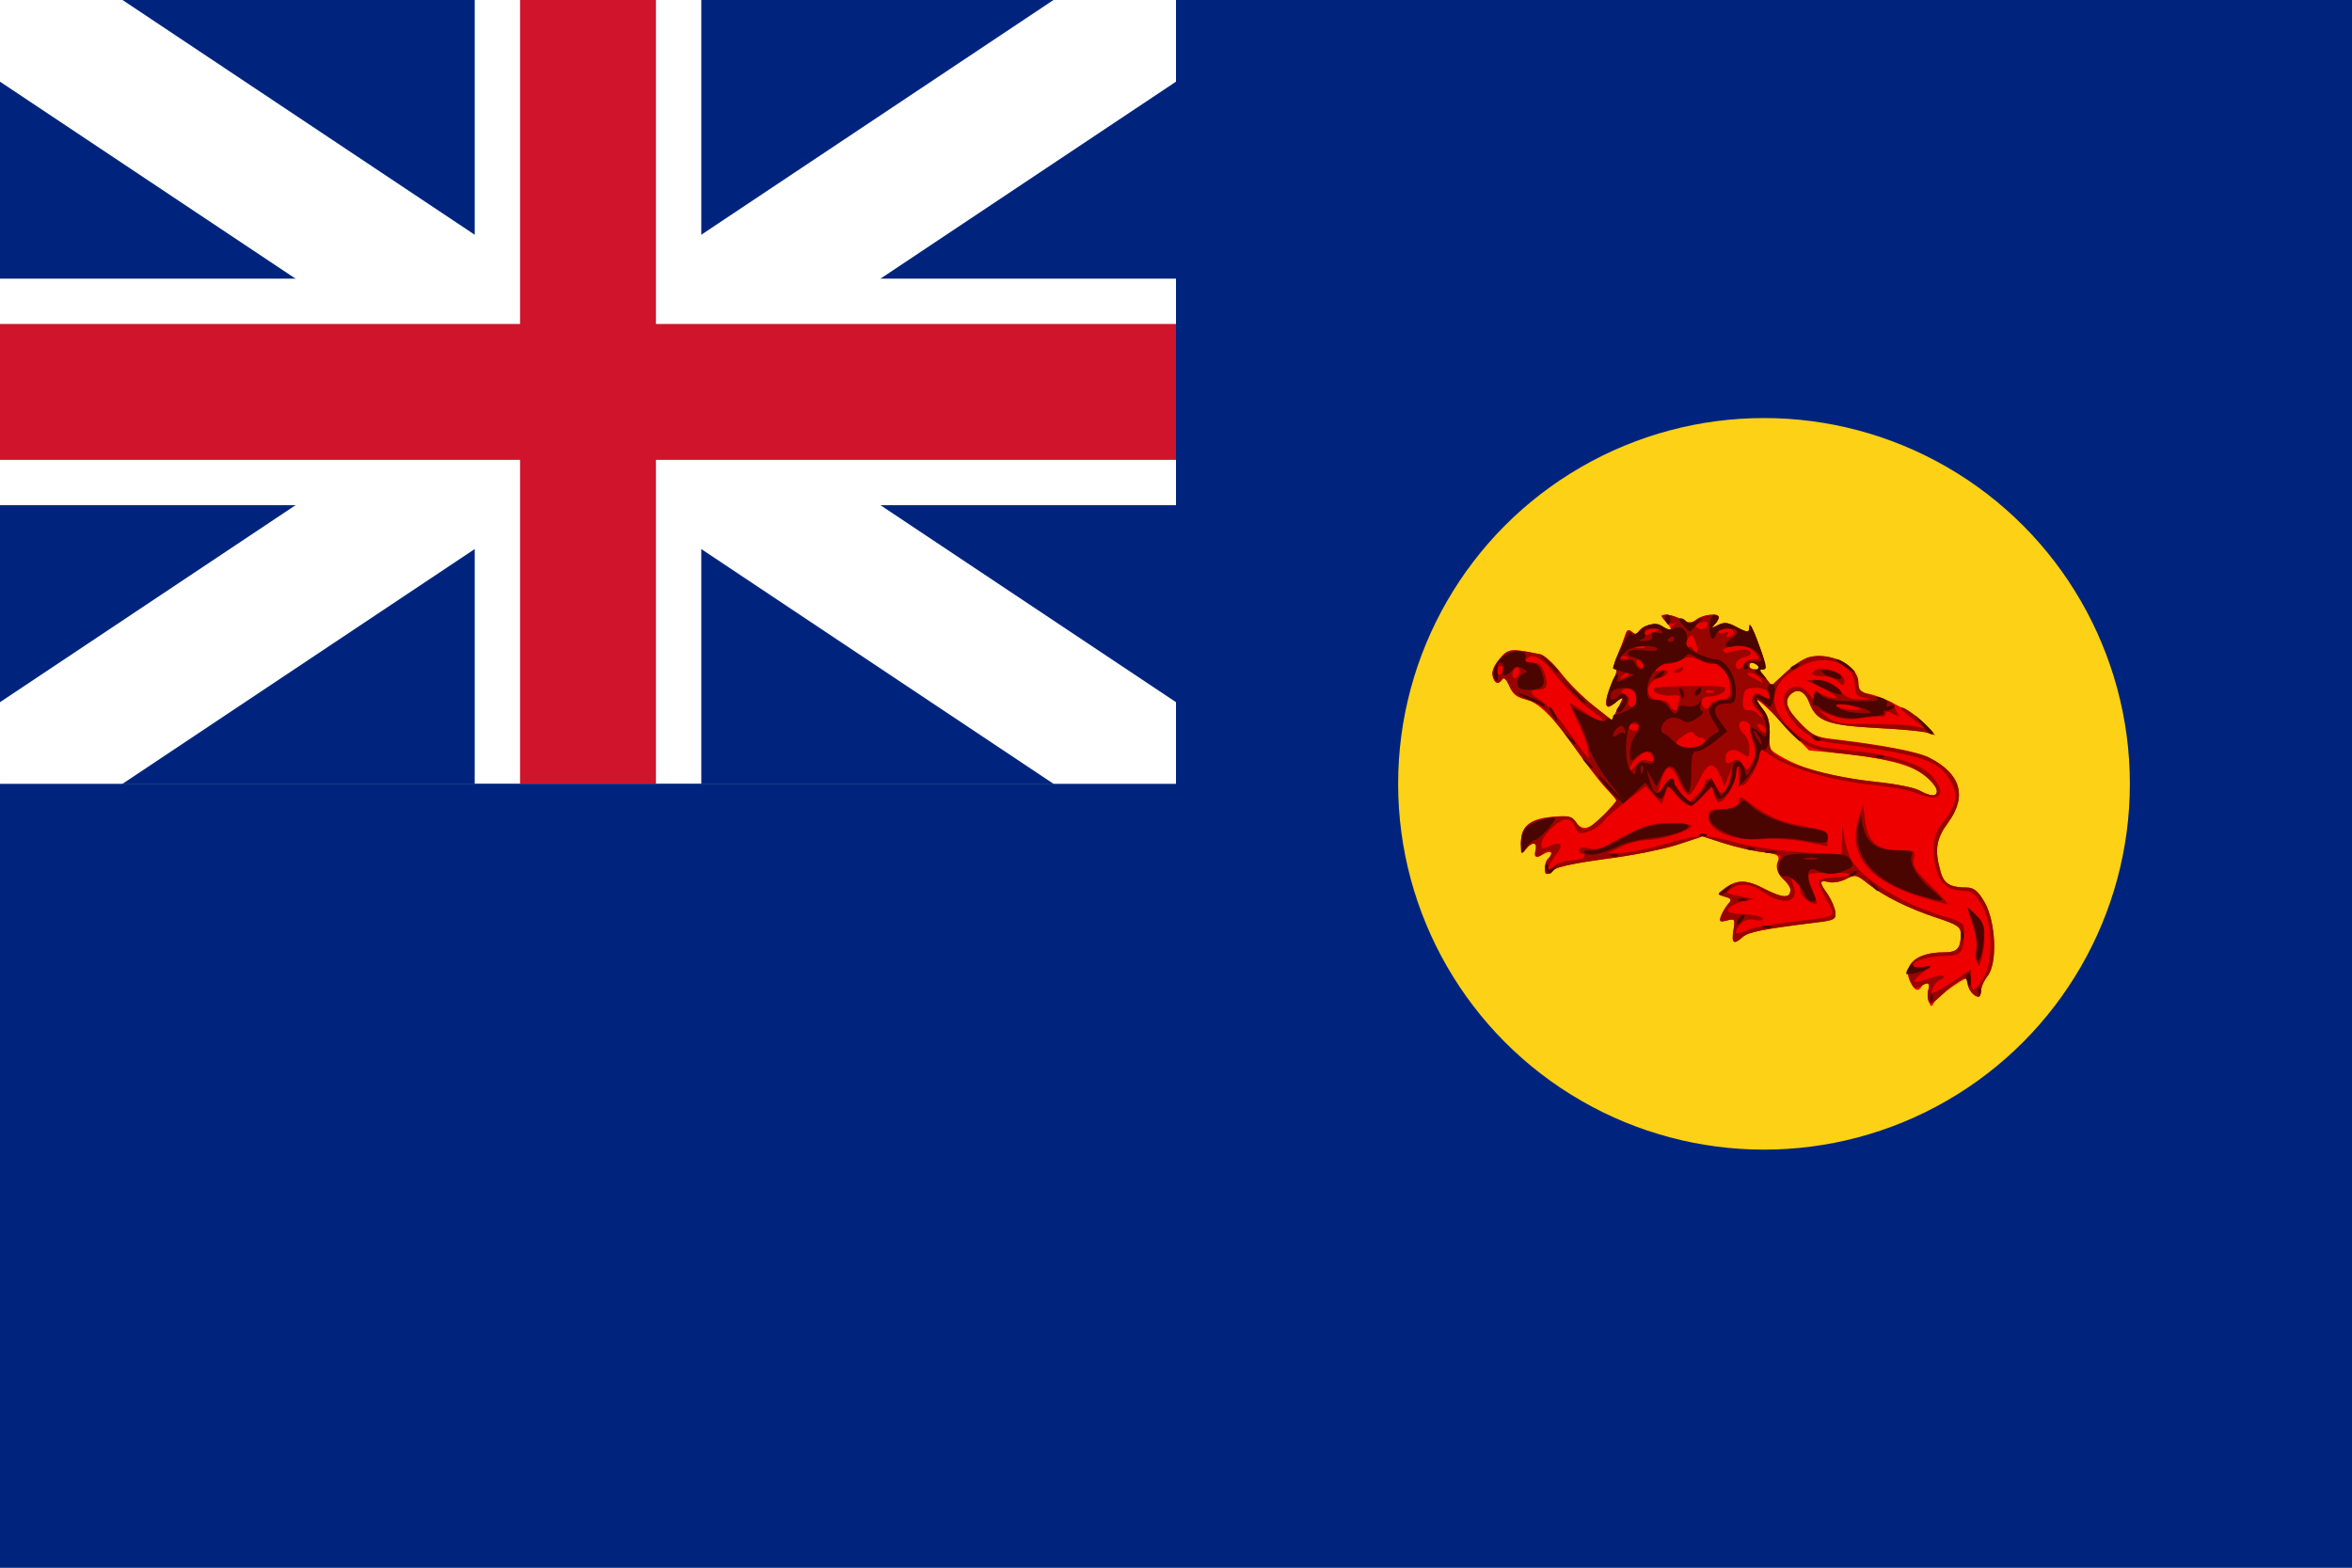 <svg version="1.2" xmlns="http://www.w3.org/2000/svg" viewBox="0 0 900 600" width="900" height="600">
	<rect x="0" y="0" width="900" height="600" fill="#808080" stroke="none"/>
	<title></title>
	<style>
		.s0 { fill: #00247d } 
		.s1 { fill: none;stroke: #ffffff;stroke-width: 52 } 
		.s2 { fill: none;stroke: #ffffff;stroke-width: 86.7 } 
		.s3 { fill: none;stroke: #cf142b;stroke-width: 52 } 
		.s4 { fill: #fcd116 } 
		.s5 { fill: #ee0000 } 
		.s6 { fill: #980500 } 
		.s7 { fill: #4b0500 } 
	</style>
	<g id="Layer">
		<path id="Layer" class="s0" d="m0 0h450v300h-450z"/>
		<g id="Layer">
			<path id="Layer" class="s1" d="m0 0l450 300m0-300l-450 300"/>
			<path id="Layer" class="s2" d="m225 0v300m-225-150h450"/>
			<path id="Layer" class="s3" d="m225 0v300m-225-150h450"/>
		</g>
		<path id="Layer" class="s0" d="m0 300h900v300h-900zm450-300h450v600h-450z"/>
	</g>
	<circle id="path1373" class="s4" cx="675" cy="300" r="140"/>
	<g id="g2395">
		<path id="path2176" fill-rule="evenodd" class="s5" d="m738.1 383.4c-0.5-1.2-0.6-3.3-0.2-4.7 0.9-2.5-1.2-3.4-2.6-1.1-1.4 2.2-2.8 1.5-4.4-2-2.9-6.4 2.5-11.1 12.8-11.1 5.3 0 6.6-1.4 6.6-7.1 0-2.6-1.3-3.5-8.8-6-11-3.6-20.5-8.3-26.6-13.1-4.5-3.6-5-3.7-8.5-1.9-2 1.1-5 1.6-6.6 1.2-3.7-0.9-3.8 0-0.4 4.7 1.4 2.1 2.7 5.1 2.9 6.8 0.3 2.7-0.3 3.1-6.8 3.9-21 2.6-26.5 3.7-28.6 5.6-3.5 3.1-4.4 2.5-3.6-2.5 0.7-4.4 0.6-4.6-2.5-3.8-2.7 0.7-3 0.4-2.3-1.6 0.5-1.4 1.7-3.4 2.7-4.6 1.6-1.8 1.4-2.2-1.2-2.9-3-0.9-3-0.9-0.4-2.9 5-3.8 8.6-3.8 15.8 0 6.8 3.5 9.7 3.6 9.7 0.2 0-0.9-1.3-2.8-2.8-4.1-1.9-1.8-2.5-3.5-2-5.9 0.7-3.3 0.4-3.5-6.1-4.4-3.7-0.4-10.3-2-14.7-3.4l-8-2.6-9.6 3.2c-5.3 1.7-17.6 4.2-27.3 5.4-9.9 1.3-18.5 3-19.7 4-1.1 1-2.4 1.8-2.9 1.8-1.4 0-1-5 0.4-5.9 2.5-1.5 1.4-3.4-1.2-2-3.6 2-4.4 1.7-3.6-1.2 0.8-3.2-1.4-3.4-3.8-0.3-1.5 2-1.7 1.7-1.8-2.5 0-6.4 3.5-9.3 12.2-10 6-0.5 7.3-0.2 9 2.2 2.4 3.5 5.4 2.6 11.1-3.5 2.3-2.5 4.2-4.7 4.2-4.9 0-0.3-2-2.7-4.6-5.4-2.5-2.8-7.3-9.1-10.7-14-8.3-12.1-14.8-18.5-19.8-19.5-3-0.6-4.6-1.9-5.8-4.9-1.1-2.5-2.1-3.5-2.7-2.7-1.4 2.3-3 1.8-3.7-1.1-0.5-1.7 0.5-4.1 2.6-6.6 3.4-4 4.2-4.1 15.5-1.8 1.6 0.3 5.1 3.5 7.9 7.1 2.7 3.6 8.3 9.2 12.3 12.4l7.4 5.8 1.7-3.6c3-5.9 3-6.2 0.3-3.8-1.4 1.2-2.9 2.2-3.4 2.2-1.7 0-0.9-4.6 1.6-9.4 1.4-2.8 1.8-5 1.1-5.2-0.8-0.3-0.6-2.2 0.7-5 1.1-2.5 2.4-5.9 2.9-7.5 0.7-2.3 1.3-2.7 2.6-1.6 1.3 1.1 2 1.1 2.6 0 1.8-2.8 6.4-3.7 9.5-1.8 3.4 2.2 3.8 1.1 0.7-2.3-2-2.2-2-2.4 0.4-2.4 1.3 0 4 0.8 5.8 1.8 2.9 1.5 3.8 1.5 5.8 0 2.6-2 8.5-2.5 8.5-0.8 0 0.6-0.8 1.9-1.7 2.8-1.3 1.4-1.1 1.5 1.3 0.2 2.3-1.2 3.8-1.1 6.8 0.5 4.9 2.6 5.3 2.5 5.4-0.3 0-1.2 1.5 1.8 3.3 6.7 3.3 8.7 3.3 12 0.2 8.9-1.9-1.9-3.6-2-3.6-0.2 0 0.7 0.9 1.3 1.9 1.3 1 0 2.9 1.4 4.2 3.1l2.4 3.1 5.4-5c6.2-5.7 10.2-7.1 16.6-5.9 6.5 1.2 11.2 5.4 11.2 10 0 2.5 0.7 3.8 2 3.8 4.7 0 16.6 5.8 21.7 10.6 4.9 4.5 5.2 5.1 2.4 4.4-1.8-0.5-10.6-1.3-19.6-1.7-18.1-1-22.6-2.6-25.2-9.5-1.6-4.3-4.3-5.8-6.9-3.6-3 2.5-2 5.8 3.4 11.3 4.4 4.6 6 5.4 12.7 6.1 18.1 2.1 32.2 4.8 36.7 7.1 12.1 6.2 14.5 14.8 7.1 24.9-4.5 6.1-5.2 10.4-2.9 18.5 1.3 4.9 3.7 6.3 10.4 6.3 2.4 0.1 4.1 1.4 6.5 5.6 4.3 7.5 5 23.3 1.2 28.2-1.4 1.7-2.5 4.2-2.5 5.6 0 1.3-0.5 2.4-1 2.4-1.9 0-4.2-3.1-4.2-5.5 0-2.1-0.7-1.9-5.8 1.6-3.2 2.2-6.4 4.9-7 6.1-1 1.8-1.3 1.8-2-0.3zm3.1-80.7c0-1-2-3.6-4.4-5.7-4.8-4.2-17.1-7.3-34.8-8.9l-9.8-0.9-9.3-9.6c-9.5-9.8-13.4-12.6-8.3-6.1 2.1 2.6 2.7 5 2.4 9.4-0.3 5.9-0.3 6 6.1 9.5 8.2 4.4 19.3 7.2 35.3 8.9 6.8 0.7 14 2.1 16 3.2 4.5 2.4 6.8 2.5 6.8 0.2z"/>
		<path id="path2174" fill-rule="evenodd" class="s6" d="m737.9 383.1c-0.4-1.1-0.4-3 0-4.4 0.9-2.7 0.2-3-3.2-1.1-1.8 1-2.6 0.5-3.8-2.1-2.9-6.3 2.5-11 12.8-11 5.3 0 6.6-1.4 6.6-7.1 0-2.6-1.3-3.5-8.8-6-11-3.6-20.5-8.3-26.6-13.1-4.5-3.6-5-3.7-8.5-1.9-2 1.1-5 1.6-6.6 1.2-3.7-0.9-3.8 0-0.4 4.7 1.4 2.1 2.7 5.1 2.9 6.8 0.3 2.7-0.3 3.1-6.8 3.9-21 2.6-26.5 3.7-28.6 5.6-3.5 3.1-4.4 2.5-3.6-2.5 0.7-4.4 0.5-4.6-2.5-3.8-2.7 0.7-3 0.4-2.3-1.6 0.5-1.4 1.7-3.4 2.7-4.6 1.6-1.8 1.4-2.2-1.2-2.9-3-0.9-3-0.9-0.4-2.9 5-3.8 8.6-3.8 15.8 0 6.8 3.5 9.7 3.6 9.7 0.2 0-0.9-1.2-2.7-2.7-4-2.8-2.6-3.3-5.9-1.2-8.1 1-0.9-0.9-1.6-6.2-2.2-4.1-0.5-11.1-2.1-15.5-3.5l-8-2.6c3.6-0.1 7 0.8 13 2.4 5.7 1.6 16.7 3.2 25.1 3.7l15 0.9 0.2-5.8 0.2-5.7 0.8 5.2c0.5 2.9 1.6 6.5 2.4 8 4.3 7.7 20.1 17.4 35.9 22 6.7 2 7.5 2.5 7.5 5.7-0.1 7.9-1.2 9.4-7.3 9.4-6.1 0-12.3 1.8-12.3 3.7 0 0.6 1.6 0.8 3.6 0.5l3.6-0.7-3.7 3c-4.7 3.8-3.9 4.4 2.8 2 3-1 5.5-1.3 5.5-0.7 0 0.7-0.6 1.3-1.3 1.3-0.7 0-1.9 1.2-2.6 2.6-2 3.6-1 3.3 7.2-1.9l7.1-4.6v3.9c0 5 1.3 4.9 4.5-0.3 4.1-6.7 3.9-20.9-0.2-28.1-2.4-4-4.1-5.6-6.3-5.6-6.1 0-9.5-2.3-11-7.4-2.3-8.3-1.7-14.1 1.9-18.4 5.4-6.5 6.3-10.4 3.5-15.8-4.4-8.5-10.8-10.6-47.2-15.3-10.4-1.3-20.7-14.5-15.4-19.8 2.4-2.4 5.9-1.9 8.2 1.3 1.8 2.6 2 2.6 2 0.5 0-1.7 0.4-2 1.6-1.1 0.9 0.7 3.1 1.6 4.8 2 4.3 1.1 1.7-1.4-4.7-4.4l-5-2.3 4.4-0.1c3.1-0.1 5.4 1 8.2 3.8 3.1 3.1 5 3.9 8.7 3.7 4-0.1 4.2-0.3 1.2-0.7-2.9-0.4-3.6-1.2-3.6-4.4 0-8.6-10.9-12.8-20.4-7.8-6.9 3.7-9.3 6.4-10.3 11.3-0.9 4.9 2.8 10.9 9.8 16 4.4 3.2 7.1 4 16.1 4.8 17 1.5 29.6 5.1 33.9 9.8 6.4 7 3.9 10.7-4.9 7.1-2.7-1.2-10.6-2.7-17.5-3.4-14.7-1.4-31.6-6.3-38.4-10.9-4.7-3.2-4.8-3.2-4.8-0.5 0 3.2-4.8 11.6-6.6 11.6-0.7 0-1.3-1.9-1.4-4.3l-0.1-4.2-1 4.9c-0.9 4.6-4.5 10.1-6.6 10.1-0.5 0-1.3-1.3-1.7-2.9l-0.8-2.9-3.7 3.6c-4.6 4.4-5.8 4.4-9.8-0.4l-3.3-3.9-1.2 3.6-1.2 3.6-6.1-6.9-7.6 5.8c-4.1 3.2-8 6.5-8.5 7.5-1.3 2-6.1 4.7-8.6 4.7-1.1 0-2.2-1.2-2.6-2.7-0.4-1.4-1.8-2.6-3.2-2.6-3 0-9.5 6.5-9.5 9.5 0 1.9 0.5 2 3.3 0.7 4.5-2 5.4-0.5 2.1 3.6-3.4 4.4-3.6 7-0.4 4.1 1.3-1.2 4.2-2.2 6.5-2.2 2.2 0 4.4-0.6 4.8-1.3 0.5-0.7 0.2-1.3-0.5-1.3-0.8 0-1.4-0.6-1.4-1.4 0-0.9 1.4-1.1 3.9-0.6 2.2 0.5 4.7 0.3 5.6-0.4 0.9-0.7 5.2-3.1 9.6-5.3 6.3-3.2 9.6-4.1 15.9-4.1 4.4 0 8 0.6 8 1.2 0 1.7-11.4 5.4-16.8 5.4-2.6 0-7 1.1-9.9 2.5l-5.2 2.5h4.5c2.5 0 9.9-1.4 16.3-3.2 7.6-2.2 11.6-3.2 15.4-3.2l-9.7 3.2c-5.2 1.7-17.5 4.2-27.2 5.4-9.9 1.3-18.5 3-19.7 4-1.1 1-2.4 1.8-2.9 1.8-1.5 0-1-4.6 0.7-6.2 0.8-0.9 1.1-2 0.6-2.5-0.5-0.5-1.6-0.2-2.5 0.6-2.3 2.4-4 1.9-3.2-1 0.8-3.2-1.4-3.4-3.8-0.3-1.5 2-1.7 1.7-1.8-2.5 0-6.3 3.2-9 12.1-9.9 6.4-0.6 7.4-0.4 9 2.1 0.9 1.5 2.5 2.7 3.4 2.7 1.6 0 12-9.7 12-11.2 0-0.3-1.5-2.2-3.4-4.1-1.9-2-6.8-8.3-11-14-12.5-17.1-14.1-18.8-19.7-20.3-3.9-1.1-5.6-2.4-6.9-5.4-1-2.4-2-3.4-2.6-2.6-1.4 2.3-3 1.8-3.7-1.1-0.5-1.7 0.5-4.1 2.6-6.6 3.4-4 4.1-4.1 15.5-1.8 1.6 0.3 5.1 3.5 7.8 7.1 2.8 3.6 8.4 9.2 12.4 12.4l7.3 5.8 1.8-3.6c3-5.9 3-6.2 0.3-3.8-1.4 1.2-2.9 2.2-3.4 2.2-1.7 0-0.9-4.6 1.5-9.4 1.5-2.8 1.9-5 1.2-5.2-0.8-0.3-0.6-2.2 0.7-5 1.1-2.5 2.4-5.9 2.9-7.5 0.7-2.3 1.3-2.7 2.6-1.6 1.2 1.1 2 1.1 2.6 0 1.8-2.8 6.4-3.7 9.5-1.8 1.6 1 2.9 1.3 2.9 0.6 0-0.6 0.7-1.4 1.6-1.8 0.9-0.3 0.7-0.4-0.6-0.2-1.2 0.2-2.9-0.5-3.7-1.5-2.1-2.4 2.1-2.5 6.7 0 2.9 1.5 3.8 1.5 5.8 0 2.6-2 8.5-2.5 8.5-0.8 0 0.6-0.8 1.9-1.7 2.8-1.3 1.4-1.1 1.5 1.3 0.2 2.3-1.2 3.8-1.1 6.8 0.5 4.9 2.6 5.3 2.5 5.4-0.3 0-1.2 1.5 1.8 3.3 6.7 3.3 8.7 3.3 12 0.2 8.9-1.9-1.9-3.6-2-3.6-0.2 0 0.7 0.9 1.3 1.9 1.3 1 0 2.9 1.4 4.2 3.1l2.4 3.1 5.4-5c3.1-2.8 7-5.4 8.9-5.9 8.3-2.1 18.9 3.4 18.9 9.7 0 3.1 0.8 3.7 6.9 5.5 3.8 1 6.9 2.5 6.9 3.2 0 0.7 0.5 2.1 1.1 3.1 0.9 1.4 0.6 1.4-1.7 0.2-1.9-1-2.7-1-2.7 0 0 0.7-0.8 1.2-1.6 1.1-0.9-0.2-4.4 0.1-7.8 0.6-4.3 0.7-7.5 0.4-11.1-1l-5-2 3.1 2.6c2.6 2.2 5 2.6 15.8 2.6 7 0 14.8 0.3 17.2 0.8l4.4 0.8-4.9-3.7c-2.7-1.9-4.6-3.8-4.3-4.2 0.7-0.7 7.2 3.9 10.5 7.6l2.6 3-3.3-1c-1.8-0.5-10.6-1.4-19.6-1.8-18.1-1-22.6-2.6-25.2-9.5-1.6-4.3-4.3-5.8-6.9-3.6-3 2.5-2 5.8 3.4 11.3 4.1 4.3 6.3 5.5 11.4 6.1 22 2.7 33.6 4.9 37.9 7.1 12.2 6.2 14.6 14.8 7.2 24.9-4.5 6.1-5.2 10.4-2.9 18.5 1.3 4.9 3.7 6.3 10.4 6.3 2.4 0.1 4.1 1.4 6.5 5.6 4.3 7.5 5 23.3 1.2 28.2-1.4 1.7-2.5 4.2-2.5 5.6 0 1.3-0.5 2.4-1 2.4-1.9 0-4.2-3-4.2-5.5 0-3.1-3-1.6-9.6 4.6-3.6 3.4-4.8 4-5.4 2.5zm-86.4-63q0 0 0 0zm105 48.2c-0.5-1.2-0.5-3.4-0.1-4.9 0.4-1.5-0.3-5.4-1.4-8.8-2.7-8-2.7-8 1.1-4.4 3.4 3.2 4.2 9.5 2.1 17-0.7 2.6-1 2.8-1.7 1.1zm-19.9-24.5c-21.4-6.2-29.9-16.5-25.4-30.6l1.7-5.4 0.8 6.3c1.1 8.3 4.6 11.3 13 11.3 6 0 6.2 0.1 5.6 3.3-0.5 2.8 0.7 4.7 6.7 10.5 4 3.9 6.9 7 6.3 7-0.5-0.1-4.4-1.1-8.7-2.4zm-46.3-21.7c-4.7-0.9-12.1-1.3-16.6-0.9-10.2 0.8-20-3.2-20-8.3 0-2.7 0.7-3.2 3.8-3.2 5.3 0 8-1.2 8-3.5 0-1.6 1-1.3 4.2 1.2 6.8 5.2 11.8 7.3 21 8.9 7.9 1.4 8.7 1.8 8.7 4.6 0 1.8-0.2 3.1-0.3 3-0.2-0.1-4.2-0.9-8.8-1.8zm13.1-61.2c-1-1.2-3.7-2.1-6.2-2.1-2.7 0-4.2-0.5-3.7-1.3 2.3-3.8 13.5-0.1 12.2 4-0.4 1-1.1 0.8-2.3-0.6zm-18.4 92c18.6-2.2 17.9-1.7 13.8-8.6-1.9-3.3-3.1-6.5-2.7-7.2 0.5-0.7 3.1-1.3 5.9-1.3 2.8 0 5.3-0.4 5.7-1 0.7-1.1-14.3-1.2-15.5-0.1-0.4 0.5 0.1 3 1.3 5.7 1.1 2.8 1.9 5.1 1.7 5.3-1.3 1.1-6.2-2.4-6.2-4.5 0-1.3-0.9-3.2-2-4.1-1.8-1.5-1.9-1.3-0.8 1.6 2.5 6.6-3.4 8.2-11.1 3-5.4-3.7-9.3-4.1-12.8-1.5-2.2 1.6-1.9 1.8 3.3 2.8l5.7 1-4.4 1c-2.4 0.6-4.9 1.8-5.5 2.8-0.8 1.4 0.5 1.8 6.1 2.1 3.9 0.2 7.1 1 7.1 1.7 0 0.7-1.4 0.9-3.1 0.5-1.9-0.5-3.8 0-5.2 1.3-3.3 3.4-2.5 4.9 1.5 2.9 1.9-1.1 9.7-2.6 17.2-3.4zm-32.6-53.3c0-2.6 3-1.3 4.7 2.1 1.8 3.5 3.8 1.7 5-4.4l0.8-3.9-1.5 3.8-1.5 3.7-1.7-4.1c-2.4-5.5-4.7-5.1-7.8 1.4-1.4 3.1-3.2 5.7-4 6-0.8 0.2-2.6-2.2-4-5.5-2.8-6.6-5-6.4-6.9 0.7l-1.3 4.4 2.7-3.2c1.7-2.1 2.9-2.7 3.3-1.7 0.4 0.8 1.9 3.1 3.3 4.9l2.7 3.5 3.1-3c1.7-1.6 3.1-3.7 3.1-4.7zm88.7 3.2c0-3.1-7.1-8.7-13.7-10.7-3.6-1-12.6-2.6-20.2-3.4-15.4-1.6-18-3-27.5-14.3-5.7-6.7-10.1-9.2-5.1-2.9 2 2.5 2.7 5 2.4 8.8-0.1 3 0.2 6.1 0.8 7 2.7 4.4 21.7 10 40.4 12 7 0.7 14.2 2.1 16.2 3.2 4.4 2.4 6.7 2.5 6.7 0.3zm-110.7-11.7c2 0.5 2.6 0.2 2.2-1-0.3-1-1.2-2-2-2.3-1.8-0.5-6.9 4.3-6.9 6.5 0 0.9 0.9 0.4 2-1.2 1.3-1.9 2.8-2.5 4.7-2zm40.4-7c-0.8-2.3-1.3-4.9-1.1-5.9 0.2-0.9-0.7-1.9-1.9-2.1-2.9-0.6-3.1 2.6-0.4 4.9 1.1 0.9 2 3.3 2 5.4 0 3.7-0.2 3.8-2.8 1.9-3.3-2.3-6.3-1.4-6.3 2 0 2.1 0.4 2.3 2.5 1.1 2.1-1.1 2.9-0.8 4.2 1.3 1.6 2.5 1.7 2.5 3.5-0.9 1.5-2.8 1.5-4.3 0.3-7.7zm-63.4 1.8c-0.5-2.4-2.4-7.1-4.1-10.5-1.7-3.4-2.8-6.2-2.5-6.2 0.4 0 2.8 1.5 5.4 3.3 2.7 1.8 5.5 3.3 6.2 3.3 1.6 0 1.2-0.5-6.5-6.3-2.9-2.3-7.6-7.1-10.3-10.7-5.3-6.9-9-9.1-11.4-6.7-1 1.1-0.5 1.5 2 1.5 2.6 0 3.7 0.9 4.8 4 1.6 4.8 1 6.4-2.6 6.4-3.6 0-3.1 1.6 1.2 4.1 2.1 1.2 6.9 6.6 10.7 12.1 3.8 5.4 7.2 9.9 7.5 9.9 0.2 0 0.1-1.9-0.4-4.2zm43-0.5c2.5-1 2.7-3.1 0.2-3.1-1 0-2.1-0.7-2.4-1.5-0.3-1-1.6-0.8-4.1 0.8-2.7 1.8-3.1 2.7-1.9 3.5 2.1 1.3 5.3 1.4 8.2 0.3zm24.9-6.9c-0.5-0.8-1.5-1.4-2.2-1.4-0.9 0-0.8 0.7 0.2 2 1.8 2.1 3.4 1.6 2-0.6zm-47.7-0.1c0-0.7-1.2-1.3-2.6-1.3-1.5 0-2.4 0.6-1.9 1.3 1 1.7 4.5 1.7 4.5 0zm44.7-6.9c-2-2.1-2.4-3.5-1.6-4.9 1-1.6 1.7-1.6 3.9-0.3 2.6 1.7 3.4 0.9 1.6-1.7-0.5-0.8-2.7-1.4-4.9-1.3-3.4 0.1-3.9 0.6-4.3 4.3-0.3 3.5 0.1 4.2 2.2 4.2 1.5 0 3 0.6 3.4 1.4 0.5 0.7 1.2 1.3 1.7 1.3 0.4 0-0.5-1.4-2-3zm-30.3-0.9c0-0.6 0.3-2 0.7-3 0.5-1.4-0.2-1.7-2.9-1.4-3.5 0.5-8.2-1.4-6.9-2.7 1.1-1.1 25.8-1.4 26.9-0.4 1.4 1.4-2.1 3.5-5.7 3.5-1.7 0-3 0.8-3 1.9 0 2.7 2.2 3.7 3.1 1.5 0.4-1 2.3-2.1 4.3-2.3 3.3-0.4 3.7-0.9 3.5-4.8-0.2-4.6-3.9-9.8-6.3-8.8-0.9 0.3-3.3-0.3-5.4-1.4-3.4-1.6-4.4-1.6-7.6 0.1-2 1-4.4 1.6-5.2 1.3-0.9-0.4-2.3 0.2-3.2 1.3-1.3 1.6-1.1 1.8 1.1 1.2 1.5-0.4 2.7-0.1 2.7 0.7 0 0.8-1.5 1.8-3.2 2.2-5.7 1.5-5.7 8.4 0.1 8.4 1.7 0 3.5 0.9 3.9 2 0.8 2.1 3.1 2.7 3.1 0.7zm-1.3-13.6c0-0.3 0.9-0.9 2-1.3 1.2-0.5 1.7-0.2 1.2 0.5-0.7 1.2-3.2 1.8-3.2 0.8zm69.1 13.5c-1.8-0.5-4.4-1.1-5.8-1.1-2.2-0.1-2.3 0.1-0.7 1.1 1.1 0.7 3.7 1.3 5.9 1.2 3.8-0.1 3.8-0.1 0.6-1.2zm-83.5-2.4c0-3.2-2.8-5.5-5-4.2-1.3 0.8-1.2 1.2 0.5 1.9 1.3 0.5 1.9 1.7 1.4 2.8-0.4 1.2 0.1 1.9 1.2 1.9 1.1 0 1.9-1.1 1.9-2.4zm29-3.7c-1-0.3-2.1-0.3-2.5 0.1-0.5 0.5 0.3 0.8 1.7 0.7 1.5 0 1.8-0.4 0.8-0.8zm18-5c-0.9-1-2.6-1.9-3.8-1.9-1.4 0.1-1.1 0.7 1.2 1.9 4.2 2.4 4.6 2.4 2.6 0zm-92.2-3.6c-0.4-0.7-1.2-0.4-1.8 0.5-0.6 0.9-0.7 2.2-0.3 2.9 0.4 0.6 1.2 0.4 1.8-0.5 0.5-1 0.7-2.3 0.3-2.9zm42 1.9c-0.4-0.4-1.4 0-2.3 0.9-1.3 1.3-1.2 1.5 0.7 0.8 1.3-0.5 2-1.3 1.6-1.7zm-47.6-1.6c0-0.7-0.6-1.2-1.4-1.2-0.7 0-1.3 0.9-1.3 2 0 1.1 0.6 1.7 1.3 1.2 0.8-0.4 1.4-1.3 1.4-2zm52.4-2.8c-1-0.9-1.6-1-1.6-0.2 0 1.7 1.6 3.3 2.4 2.4 0.4-0.4 0-1.4-0.8-2.2zm39.3 0.9c0.5-1.1 2.1-1.9 3.6-1.9 2.8 0 2.8-0.1 0.5-2.7-1.7-1.9-3.7-2.5-7.3-2.2-2.8 0.1-4.9 0.9-4.6 1.6 0.2 0.7 1 1.1 1.6 0.9 4.8-1.5 7.5-1.7 8.6-0.6q1.3 1.3-2.1 2.2c-1.8 0.4-3.3 1.7-3.3 2.7 0 2.6 2.1 2.5 3 0zm-44.5-2.8c-1-0.4-2.1-0.4-2.5 0.1-0.5 0.4 0.3 0.7 1.7 0.7 1.5-0.1 1.8-0.4 0.8-0.8zm26.4-4.7c-1.3-4-1.8-4.5-3.2-2.2-1.6 2.5-1.6 4.2-0.1 3.3 0.7-0.5 1.6-0.2 2 0.5 1.5 2.4 2.2 1.4 1.3-1.6zm-19.8 0.8c-0.9-0.4-2.4-0.4-3.3 0-0.9 0.3-0.2 0.6 1.6 0.6 1.8 0 2.6-0.3 1.7-0.6zm34.1-5.8c-0.9-1.6-5.8-1.5-5.8 0.1 0 0.7 1 0.9 2.2 0.4q2.2-0.8 1.2 0.7-0.9 1.5 1.1 0.7c1.1-0.4 1.7-1.3 1.3-1.9zm-29.9 0.1c2.5-1.1 2.5-1.1-0.2-1.2-1.6 0-3.3 0.5-3.7 1.2-1 1.6 0.3 1.6 3.9 0zm19.6-3.7c-0.3-0.3-1.6-0.1-2.9 0.4-1.9 0.7-2 1-0.4 2 1.8 1.1 4.6-1 3.3-2.4z"/>
		<path id="path2172" fill-rule="evenodd" class="s7" d="m738.6 382.3c0-1.4 0.3-2.2 0.7-1.7 0.5 0.4 0.5 1.5 0.1 2.5-0.4 1-0.7 0.7-0.8-0.8zm18.3-2.6c0-1.4 0.3-2.2 0.7-1.7 0.4 0.4 0.5 1.5 0.1 2.5-0.4 1-0.7 0.7-0.8-0.8zm-4.4-4.7c-0.4-1.4-0.1-2.6 0.5-2.6 0.7 0 1.2 1.2 1.2 2.6 0 3.3-0.8 3.3-1.7 0zm-23.1-2.4c0.1-1.6 2.6-4.8 2.6-3.3 0 0.8 1.5 1.2 3.6 0.8 2-0.4 3.2-0.3 2.8 0.2-1.2 1.3-9 3.3-9 2.3zm27.2-4.8c-0.5-0.5-0.6-2.7-0.3-5 0.4-2.3-0.3-6.7-1.4-9.9l-2.1-5.8 3.3 3.1c2.3 2.1 3.3 4.3 3.2 7.1-0.3 5.9-1.7 11.5-2.7 10.5zm-6.1-9.8c0-1.8 0.3-2.5 0.6-1.6 0.4 0.9 0.4 2.4 0 3.3-0.3 0.8-0.6 0.1-0.6-1.7zm-76.2-3.5c0.9-0.3 2.4-0.3 3.3 0 0.9 0.4 0.1 0.7-1.7 0.7-1.8 0-2.5-0.3-1.6-0.7zm-9.3-2.4c0.4-1 1.4-1.9 2.1-1.9 0.8 0 0.6 0.8-0.3 1.9-2.1 2.5-2.7 2.5-1.8 0zm0.2-8c0.9-0.4 2.3-0.4 3.2 0 0.9 0.4 0.2 0.7-1.6 0.7-1.8 0-2.5-0.3-1.6-0.7zm25.5-1.4c-1.3-3.7-5.8-8-7.6-7.4-2.4 1-3.5-3.1-1.6-6.1 1.4-2.2 3.1-2.5 13.3-2.5 10.1 0 12 0.3 13.3 2.4 1.3 2.1 1.1 2.7-1.7 3.9-4 1.9-7.7 1.9-11 0.2-3.7-2-4.7 1.7-2.1 7.3 1.9 3.9 1.9 4.5 0.2 4.5-1.1 0-2.4-1.1-2.8-2.3zm4.5-14.3c-1.3-0.3-3.3-0.3-4.6 0-1.3 0.3-0.2 0.6 2.3 0.6 2.5 0 3.5-0.3 2.3-0.6zm40.7 14.7c-18.2-5-27.2-15-24.8-27.5l0.8-3.9 0.9 4.2c1.4 6.7 5.1 9.5 12.8 9.5 5.5 0 6.6 0.3 5.9 2-1.1 3 2.3 8.8 8 13.4 5.4 4.5 5.1 4.7-3.6 2.3zm-78.1-1.1c0.3-0.2 1.7-1.2 3.1-2.3 2.4-1.8 2.5-1.7 0.8 0.4-0.9 1.2-2.4 2.3-3.1 2.3-0.8 0-1.1-0.2-0.8-0.4zm58.4-3.2c-1.6-2.1-1.6-2.2 0.5-0.5 2.2 1.7 2.9 2.7 1.8 2.7-0.3 0-1.3-1-2.3-2.2zm-8-4.4c0.9-0.9 1.9-1.3 2.3-0.9 0.4 0.4-0.3 1.1-1.6 1.6-1.8 0.7-2 0.5-0.7-0.7zm-116.5-1.3c-0.4-0.7-0.5-1.7-0.1-2.1 0.5-0.5 0.8-0.1 0.8 0.9 0 1.3 0.5 1.3 2.3-0.2 2.1-1.6 2.1-1.5 0.5 0.5-2.1 2.7-2.3 2.8-3.5 0.9zm14.9-6.5c-1.2-0.8-0.5-1.2 2.4-1.2 2.4 0 7.4-2 12-4.7 6.3-3.7 9.8-4.9 16.4-5.4 14.9-1.2 9 3.9-6.5 5.6-4.3 0.5-9.5 1.8-11.6 2.9-6 3-10.7 4-12.7 2.8zm9.7 0.6c0.4-0.4 1.5-0.5 2.5-0.1 1 0.4 0.7 0.7-0.8 0.8-1.4 0-2.2-0.3-1.7-0.7zm-34.3-3.9c0-2.2 0.7-5 1.7-6.2 1.6-2.2 11.4-5.4 11.3-3.7-0.1 1.5-6.3 8.1-7.7 8.1-0.7 0-2.2 1.3-3.3 2.9-2 2.9-2 2.9-2-1.1zm93.6 2.5c0.9-0.3 2.6-0.3 3.9 0 1.3 0.3 0.5 0.6-1.6 0.6-2.2 0.1-3.2-0.2-2.3-0.6zm-7.2-1.2c0.5-0.4 1.6-0.5 2.5-0.1 1.1 0.4 0.8 0.7-0.7 0.8-1.4 0-2.2-0.3-1.8-0.7zm19.9-3.3c-3.6-0.6-9.8-0.8-13.9-0.4-5.8 0.6-8.6 0.2-13.4-1.9-9.1-4-9.4-9.2-0.6-9.3 1.9 0 4.2-0.9 5.1-2 1.5-1.8 2-1.7 4.4 0.6 4.2 4 13.9 7.8 22.1 8.7 6 0.7 7.4 1.4 7.4 3.3 0 2.7-1 2.8-11.1 1zm-38.1-1.9c0.4-0.5 1.5-0.5 2.5-0.1 1 0.4 0.7 0.7-0.8 0.8-1.4 0-2.1-0.3-1.7-0.7zm-8.4-15.1c-3.7-4-3.9-4-4.6-1.3-0.9 3.6-2.4 3.5-5.2-0.4l-2.4-3.1-4.2 4-4.3 4.1-4-3.8c-2.2-2.1-4.6-5.1-5.4-6.5-0.8-1.4 1.1 0 4.1 3.3l5.5 5.9-5.9-7.6c-3.3-4.2-6.6-10.1-7.4-13.1-0.8-3-2.6-7.6-4-10.3l-2.5-4.9 6.2 3.3c3.7 1.9 6.4 2.7 6.7 1.9 0.2-0.7 1-1 1.6-0.6 0.7 0.4 1.2 0.1 1.2-0.7 0-0.7 0.5-1.2 1-1.1 0.5 0.1 2.6-0.6 4.6-1.6 2.8-1.3 3.6-2.5 3.3-5.1-0.3-2.8-1.1-3.3-4.6-3.4-2.5 0-4.5 0.7-4.9 1.8-1.1 2.8 0.2 3.5 2.6 1.5 1.8-1.5 2.3-1.5 3.3 0.1 1.1 1.8-2.4 7.2-3.8 5.8-0.4-0.4 0-1.4 0.9-2.2 2.6-2.7 1.7-4.2-1.1-1.7-1.4 1.3-3 2-3.5 1.5-1-1.1 1.9-10.9 3.5-12 0.7-0.4 0.9 0.2 0.5 1.3-0.7 1.8-0.3 1.9 2.8 0.5l3.6-1.7-4.1-1c-2.2-0.6-4.1-1.2-4.1-1.4 0.1-2.2 6.4-15 6.9-13.8 0.4 1.4 1 1.4 3-0.3 3.9-3.2 6.6-3.8 9.2-1.9 1.6 1.2 3.2 1.4 4.6 0.6 2.7-1.4 5.5 1.6 4.5 5-0.5 1.7 0.5 2.9 3.9 4.6 2.5 1.2 5.7 2.3 7 2.3 3.8 0 7.9 6.1 7.9 11.9 0 4.4-0.4 5-3 5-5.2 0-6.3 2.5-3.1 6.8l2.8 3.9-4.6 3.8c-2.5 2-5.5 3.8-6.8 3.8-1.9 0-2.3 1.3-2.3 7.9 0 4.3-0.5 7.8-1.1 7.8-0.7 0-2.2-2.4-3.3-5.3-2.4-6-4.5-6.2-7.2-0.6l-1.8 3.7-3.6-6.3 0.8 3.3c1.6 5.9 3.4 7.1 5.4 3.3 1.9-3.6 4.3-4.5 4.3-1.6 0 1.7 5.3 7.4 6.9 7.4 0.5 0 2.3-2.1 4-4.7l3.2-4.7 3.8 7.1 2.1-3c1.2-1.7 2.2-4.7 2.2-6.7 0-4.4 3.3-5 4.6-0.8l0.9 2.8 1.8-3.2c2.1-3.8 2.3-8.3 0.4-11.8-1.9-3.6-0.4-4.6 2.7-1.8 2.6 2.4 2.6 2.3 2.6-1.5 0-2.2-1.2-5.5-2.7-7.4-3.2-4.1-2.3-6.7 1.7-4.6 2.4 1.3 2.6 1.1 1.9-1.8-0.6-2.2-0.3-3.2 1-3.2 1.4 0 1.7 1.1 1.1 4.1-1 5.3-1.2 5.5-4.3 2.7-3.3-3.1-3.3-1.4 0 2.9 2.6 3.2 3.4 9.8 1.8 13.9-0.4 1.2-1.2 1.8-1.8 1.5-0.5-0.4-1.3 1-1.7 3.1-0.4 2.1-2.3 5.4-4.2 7.5l-3.4 3.7 0.7-3.5c0.5-1.9 0.2-3.9-0.5-4.3-0.8-0.5-1.3 0.8-1.3 2.9 0 3.6-4 9.5-6.4 9.5-0.6 0-1.5-1.3-1.9-2.8-0.7-2.7-0.9-2.6-4.2 1.3-1.9 2.3-4 4.1-4.7 4.1-0.7 0-3.1-1.8-5.2-4.1zm-12.1-12.3c2.6 0.6 3.2 0.3 3.2-1.8 0-3.3-3.5-3.5-6.8-0.5-2.2 2-2.4 1.9-2.4-1.7 0-2.1 1-5.1 2.1-6.7 2.1-3.1 1.5-5.8-1.1-4.8-2.8 1-3.4 15.2-0.9 18.3 1.8 2.2 1.9 2.1 2.3-0.7 0.4-2.3 1-2.7 3.6-2.1zm-1.3 1.1c-0.4-0.4-0.7 0.3-0.6 1.7 0 1.5 0.3 1.8 0.7 0.8 0.4-0.9 0.4-2.1-0.1-2.5zm24.3-9.3c1.1-1.4 2.9-2.8 3.8-3.1 1.5-0.6 1.5-1.1 0.2-3.1-3-4.5-3.3-5.8-1.6-7.7 0.8-1.1 3-2 4.7-2 2.5 0 3.1-0.6 3.1-3.7 0-4.8-4.6-10.6-8.3-10.6-1.6 0-4.1-0.9-5.6-2-2.5-1.7-3-1.7-4.4 0-0.9 1.1-3.3 2-5.3 2-4.5 0-9 5.3-9 10.6 0 3.1 0.5 3.7 3.2 3.7 1.8 0 4 1.2 4.9 2.6 1.9 3.1 3.6 3.5 3.6 0.9 0-1.2 1.1-1.6 3.4-1.1 2.1 0.3 3.9-0.1 4.7-1.2 1-1.4 1.1-1.4 0.6 0.4-0.4 1.2-0.1 2.4 0.7 2.7 0.8 0.2-0.1 1.4-2 2.7-2.8 1.8-3.9 1.9-5.9 0.7-1.4-0.9-3.4-1.2-4.6-0.7-2.9 1.1-4.4 5.1-2.2 5.8 0.9 0.4 2.6 1.7 3.8 3.1 2.7 3.2 9.4 3.2 12.2 0zm-9.7-18.4c-0.6-2.1-0.4-2.7 0.5-1.7 0.8 0.8 1.1 2.2 0.8 3.1-0.3 1-0.9 0.4-1.3-1.4zm5.5 0.1c0-0.7 0.6-1.7 1.3-2.1 0.7-0.5 1.3-0.3 1.3 0.5 0 0.7-0.6 1.6-1.3 2.1-0.7 0.4-1.3 0.2-1.3-0.5zm-15.6-5.9c0-0.3 0.9-1.2 1.9-2.1 1.2-0.9 2-1.1 2-0.3 0 0.7-0.9 1.7-2 2.1-1 0.4-1.9 0.5-1.9 0.3zm40.4 22.7c-0.8-1.4-1.7-2.6-2-2.6-0.4 0-0.1 1.2 0.7 2.6 0.8 1.4 1.7 2.6 2.1 2.6 0.3 0 0-1.2-0.8-2.6zm-51.7-1.7c0.6 0.5 0.6-0.1 0.1-1.3-0.7-1.8-1.3-2-2.7-0.8-1 0.8-1.8 2.1-1.8 2.8 0 0.8 0.7 0.8 1.8-0.1 0.9-0.8 2.1-1.1 2.6-0.6zm7.4-26.2c0-1-1.5-2.2-3.4-2.7-5.3-1.3-2.3-3.7 3.5-2.8 2.8 0.4 5.1 0.3 5.1-0.3 0-2.1-9.5-1.7-11.9 0.6-3.2 2.8-3.1 4.3 0.1 3.5 1.7-0.5 2.9 0 3.4 1.4 1 2.6 3.2 2.8 3.2 0.3zm3.2-11.1c-0.5-1.3 0.1-1.6 2-1.1 1.4 0.4 2.3 0.2 1.9-0.5-0.4-0.6-2.3-1.2-4.1-1.2-2.4 0-3.1 0.6-2.6 1.9 0.4 1.1-0.2 2.1-1.5 2.5-1.2 0.3-0.6 0.5 1.4 0.4 2.5-0.1 3.4-0.7 2.9-2zm8.5 1.1c0-0.8-0.6-1.1-1.3-0.6-1.7 1-1.7 1.9 0 1.9 0.7 0 1.3-0.6 1.3-1.3zm-34.1 47.4c-1.6-2.1-1.6-2.2 0.5-0.5 2.2 1.7 2.9 2.7 1.8 2.7-0.3 0-1.3-1-2.3-2.2zm111.4-2.5c0.5-0.4 1.6-0.4 2.5-0.1 1.1 0.5 0.8 0.8-0.8 0.8-1.3 0.1-2.1-0.2-1.7-0.7zm-117.9-6.7c-1.6-2-1.6-2.1 0.5-0.5 2.2 1.7 2.8 2.8 1.8 2.8-0.3 0-1.3-1-2.3-2.3zm83.6-3.9l-4.5-4.9 4.9 4.5c4.5 4.2 5.5 5.3 4.5 5.3-0.2 0-2.4-2.2-4.9-4.9zm9.8 3.6c-0.4-0.7 0.1-0.9 1.3-0.5 2.2 0.9 2.6 1.8 0.8 1.8-0.7 0-1.6-0.6-2.1-1.3zm41.9-4.9l-2.5-3.6 3.5 3.2c3.6 3.3 4.1 4 2.5 4-0.6-0.1-2.1-1.7-3.5-3.6zm-141.7-4.2c-0.7-1.5-1.1-2.7-0.7-2.7 0.3 0 1.3 1.2 2 2.7 0.8 1.4 1.1 2.6 0.8 2.6-0.4 0-1.3-1.2-2.1-2.6zm109.6 1c-2.5-0.7-5.5-2.1-6.6-3.1-1.1-1-2.4-1.5-2.8-1.2-0.4 0.4-0.4-0.8 0-2.6 0.6-3.2 0.7-3.3 3-1.2 1.8 1.6 5.1 2.2 12.8 2.3 5.7 0.1 9.7-0.2 8.8-0.8-1.8-1.1-0.5-1.3 2.3-0.2 1.1 0.5 1.7 1.4 1.2 2.2-0.5 0.9 0 1.1 1.4 0.5 1.3-0.5 1.9-0.3 1.4 0.5-0.4 0.7-1.6 1.3-2.7 1.3-1.1 0-1.7 0.4-1.4 0.9 0.4 0.6-0.6 1-2.2 1.1-1.5 0-4.5 0.4-6.7 0.8-2.2 0.4-6 0.2-8.5-0.5zm11.6-2.3c-3.1-1.9-13.8-3.3-12.2-1.6 1.5 1.6 5.1 2.5 10.4 2.7 3 0.1 3.4-0.2 1.8-1.1zm-129.6-4c-2.9-1.3-4.8-2.4-4.2-2.5 1.5-0.1 10 3.6 10 4.4 0 0.9 0.4 1-5.8-1.9zm16.2-3.6l-4.5-4.8 4.9 4.4c4.5 4.2 5.5 5.3 4.5 5.3-0.2 0-2.4-2.2-4.9-4.9zm96.8-0.6c-6.3-2.8-6.5-4.3-0.4-3 3.6 0.8 7.8 4.1 6.6 5.1-0.3 0.3-3.1-0.7-6.2-2.1zm-117.6-2.3c0-1.5 0.9-3 2.1-3.5 1.9-0.7 1.8-0.9-0.2-2.1-1.7-0.9-2.7-0.8-3.8 0.5-2.2 2.9-4.5 2.7-3.7-0.2 0.4-1.5 0-2.5-0.9-2.5-1.1 0-1.4 1.3-1.1 3.8 0.3 2.1 0.1 3.6-0.5 3.2-2.2-1.3-0.9-6.4 2.2-9.1 3.7-3.1 10.1-2.9 8.9 0.3q-0.7 1.8 2.1 1.8c1.8 0 3.2 1.2 4.1 3.5 1.9 5 0.7 6.9-4.6 6.9-3.8 0-4.6-0.5-4.6-2.6zm92-3.3c-1.4-1.1-1.8-1.9-0.9-1.9 0.9 0 1.3-0.6 0.9-1.3-0.5-0.7-1.7-1.3-2.8-1.3-1.1 0-1.6 0.6-1.2 1.3 0.5 0.7 0.2 1.3-0.6 1.3-0.9 0-1.3-0.7-0.9-1.6 0.3-0.9 2.1-1.6 4-1.4 3 0.2 3.3-0.1 2.1-2.3-1.5-2.8-6.5-4.5-10.4-3.5-3.4 0.9-3.4-1 0-3.3 1.4-1 2.2-2.2 1.7-2.7-1.6-1.6-7-0.9-7.8 1.1-1.3 3.5-2.8 2.1-2.6-2.6 0-2.8 0.7-4.6 1.8-4.6 2.1 0 2.1 1.6 0 3.8-1.3 1.4-1.1 1.5 1.3 0.2 2.3-1.2 3.8-1.1 6.8 0.5 4.9 2.6 5.3 2.5 5.3-0.3 0.1-1.2 1.3 1 2.8 4.9 4 10.8 4.2 11.8 2.4 11.8-1.3 0-1.3 0.4 0 1.9q3.1 3.7-1.9 0zm26.8 0.6c-1.7-0.7-2.8-1.6-2.4-2 1-1 7.5 0.9 7.5 2.2 0 1.5-1 1.4-5.1-0.2zm-107.2-4.8l-3.1-3.6 3.6 3.2c3.3 2.9 4.1 4 3.1 4-0.2 0-1.8-1.6-3.6-3.6zm113 0.9c-2.2-1.4-3.3-2.5-2.5-2.5 0.9 0 2.9 1.1 4.6 2.5 3.9 3.3 3 3.3-2.1 0zm-20.2 0.9c0-0.3 0.9-0.9 2-1.3 1.1-0.5 1.7-0.2 1.2 0.5-0.8 1.2-3.2 1.8-3.2 0.8zm-41.1-16.5c-1.3-1.4-1.8-2.6-1-2.6 0.8 0 1.8 0.6 2.3 1.3 0.5 0.9 1.8 0.8 3.6-0.2 2.9-1.5 2.9-1.5 0.4 1.3-3 3.4-2.5 3.4-5.3 0.2zm-6.5-1.1c-0.5-0.9-0.6-2-0.2-2.5 1.2-1.1 2.4 0.6 1.8 2.5-0.4 1.3-0.7 1.3-1.6 0z"/>
	</g>
</svg>